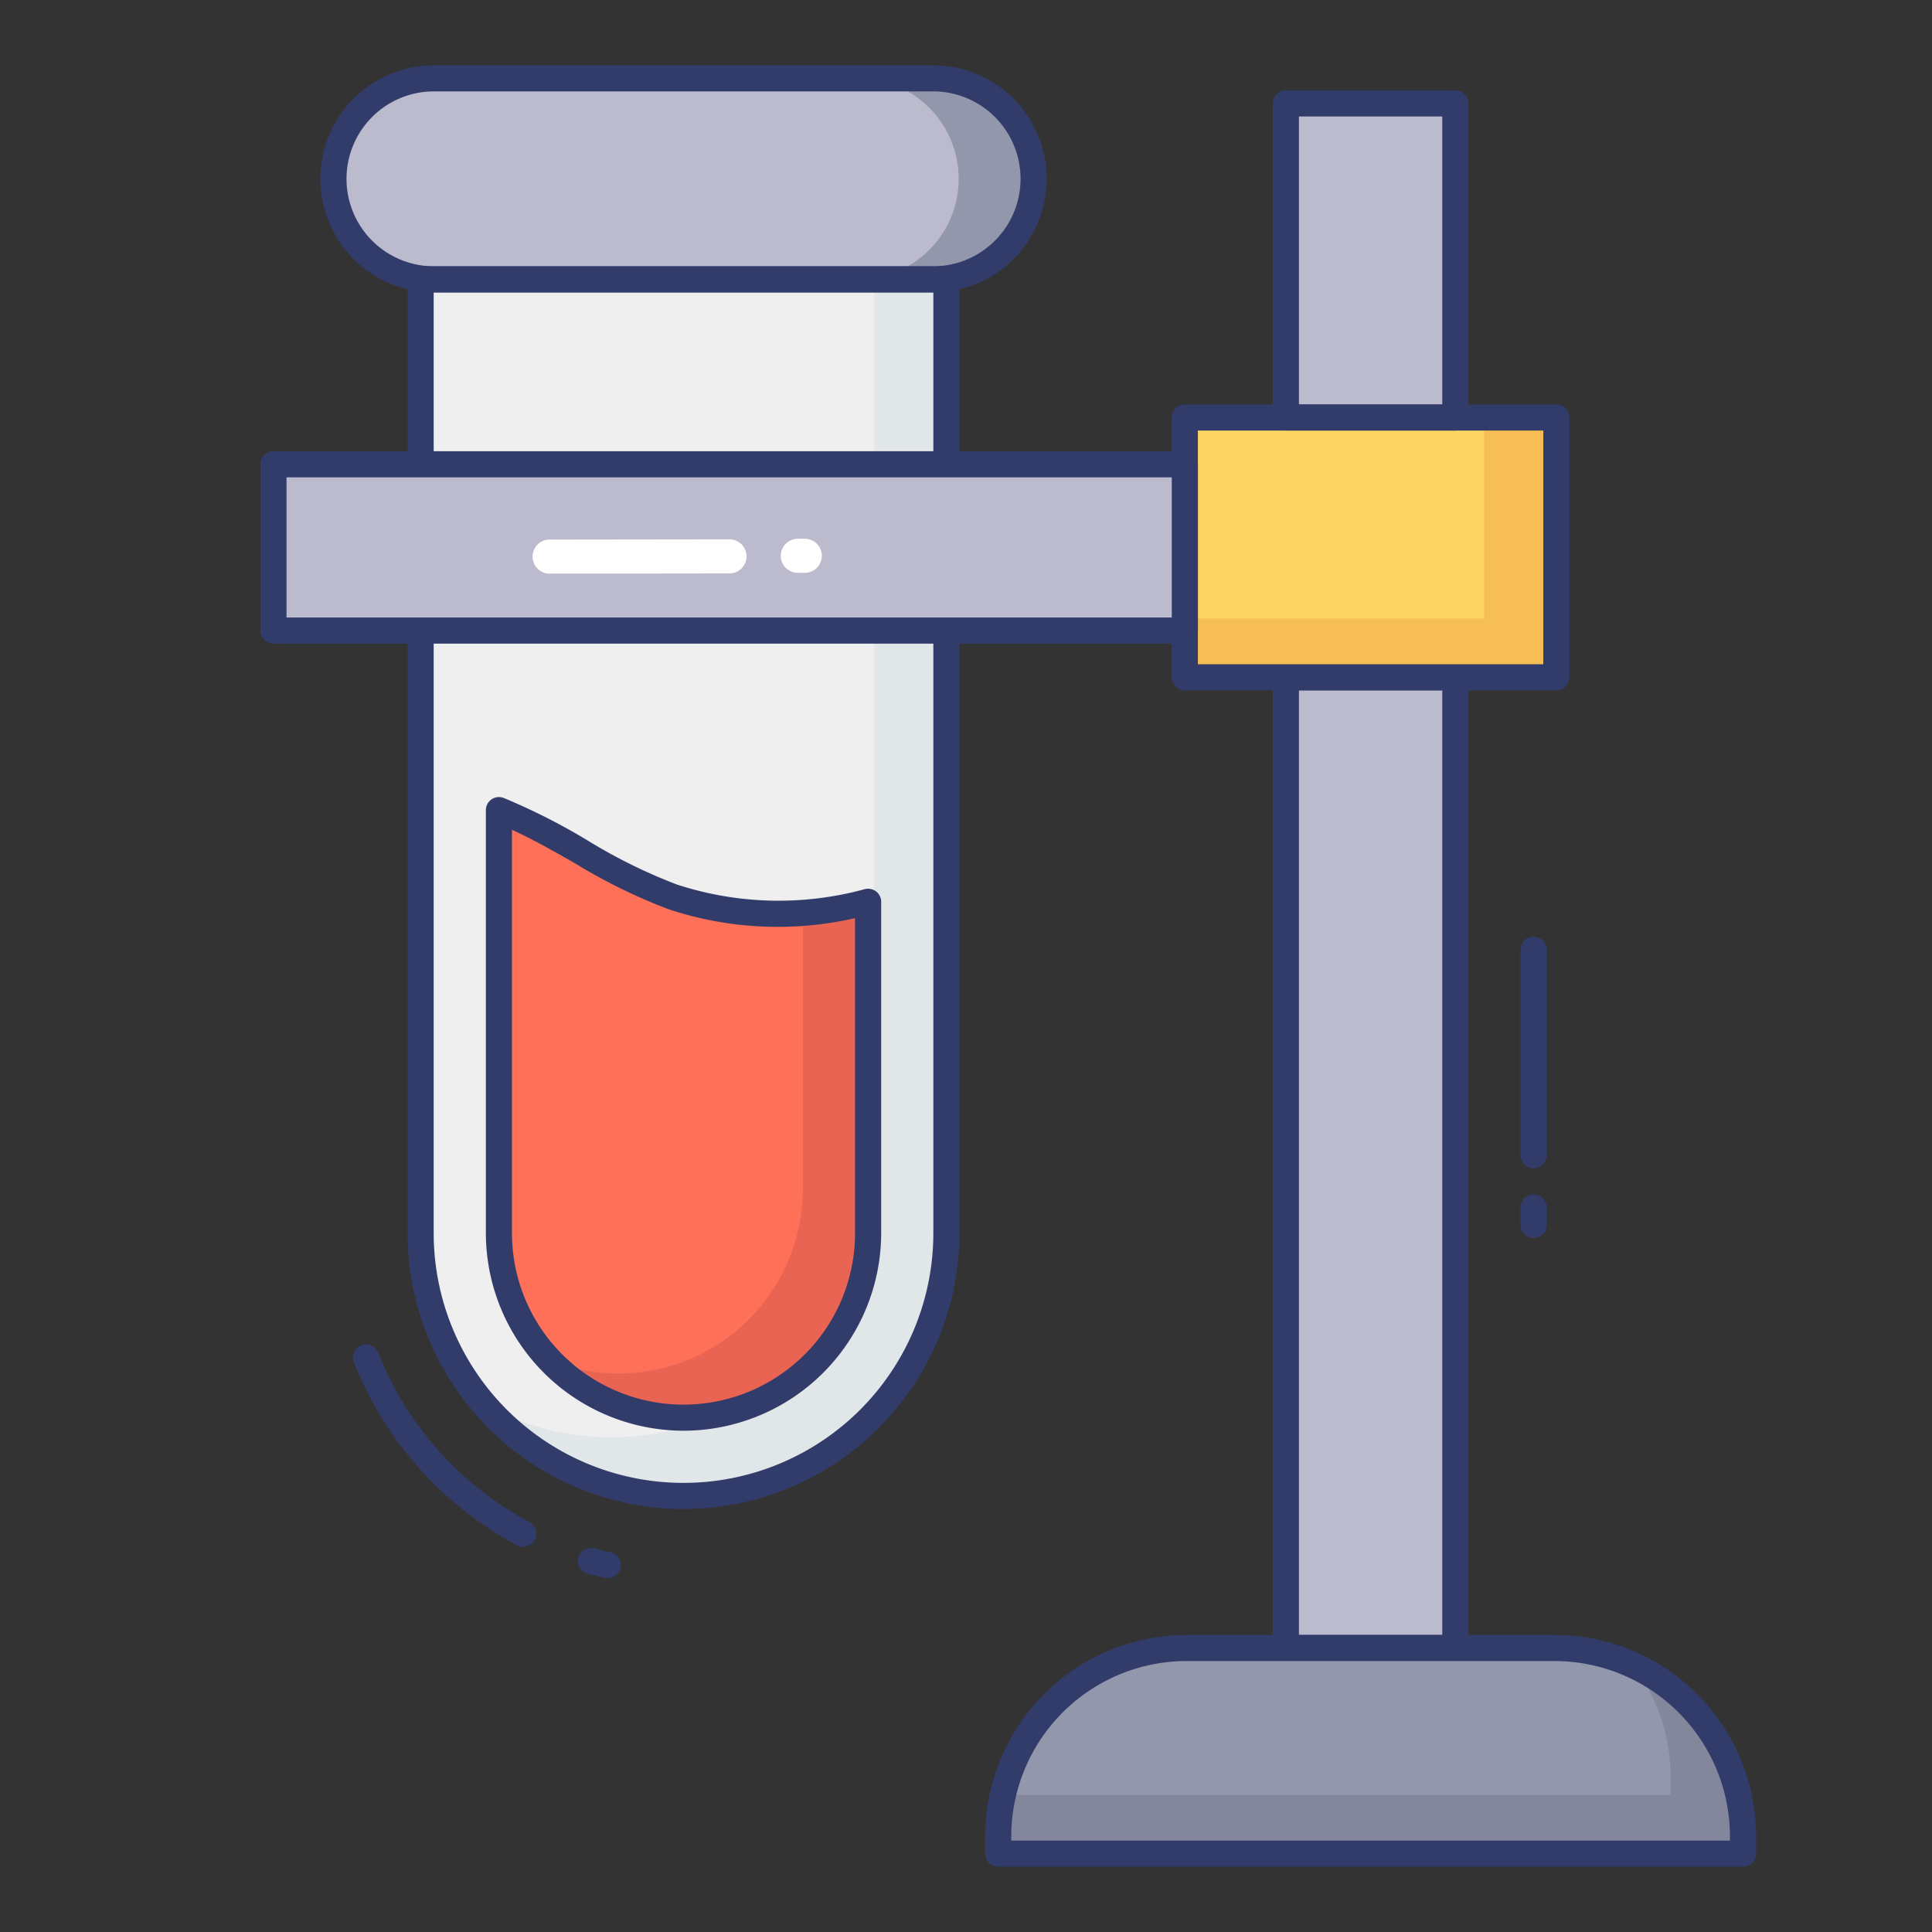 <svg id="color_line" height="512" viewBox="0 0 74 74" width="512" xmlns="http://www.w3.org/2000/svg" data-name="color line"><rect x="0" y="0" width="74" height="74" fill="#333333" stroke="none"/><path d="m16.111 10.7v36.529a10.069 10.069 0 1 0 20.138 0v-36.529z" fill="#eeefee"/><path d="m35.739 3h-19.118a3.848 3.848 0 0 0 0 7.7h19.118a3.848 3.848 0 0 0 0-7.7z" fill="#bbbbcd"/><path d="m45.382 15.992h14.23v9.951h-14.23z" fill="#fcd462"/><path d="m49.252 3.962h6.49v12.03h-6.49z" fill="#bbbbcd"/><path d="m55.742 16.492h-6.49a.5.5 0 0 1 -.5-.5v-12.03a.5.5 0 0 1 .5-.5h6.49a.5.5 0 0 1 .5.5v12.03a.5.5 0 0 1 -.5.5zm-5.99-1h5.49v-11.03h-5.49z" fill="#323c6b"/><path d="m49.252 25.943h6.49v37.179h-6.49z" fill="#bbbbcd"/><path d="m55.742 63.622h-6.49a.5.5 0 0 1 -.5-.5v-37.179a.5.5 0 0 1 .5-.5h6.49a.5.5 0 0 1 .5.5v37.179a.5.5 0 0 1 -.5.5zm-5.99-1h5.49v-36.179h-5.49z" fill="#323c6b"/><path d="m59.545 63.122h-14.095a7.215 7.215 0 0 0 -7.215 7.215v.663h28.525v-.663a7.215 7.215 0 0 0 -7.215-7.215z" fill="#9297ab"/><path d="m33.48 24.643v20.337a10.072 10.072 0 0 1 -10.07 10.07 9.88 9.88 0 0 1 -4.86-1.26 10.063 10.063 0 0 0 17.7-6.56v-22.587z" fill="#e1e6e9"/><path d="m33.48 10.7h2.77v6.571h-2.77z" fill="#e1e6e9"/><path d="m39.59 6.85a3.858 3.858 0 0 1 -3.85 3.85h-2.87a3.85 3.85 0 0 0 0-7.7h2.87a3.852 3.852 0 0 1 3.85 3.85z" fill="#9297ab"/><path d="m59.61 15.99v9.95h-14.23v-2.25h11.47v-7.7z" fill="#f7be56"/><path d="m66.76 70.34v.66h-28.53v-.66a6.92 6.92 0 0 1 .18-1.59h25.58v-.66a7.2 7.2 0 0 0 -1.42-4.3 7.209 7.209 0 0 1 4.19 6.55z" fill="#84879c"/><g fill="#323c6b"><path d="m23.282 60.445a.517.517 0 0 1 -.115-.013l-.2-.045c-.161-.036-.322-.072-.48-.117a.5.5 0 0 1 .272-.962c.14.04.282.071.424.1l.21.047a.5.5 0 0 1 -.114.987z"/><path d="m20.041 59.246a.5.5 0 0 1 -.235-.059 13.617 13.617 0 0 1 -6.246-7 .5.5 0 1 1 .93-.367 12.617 12.617 0 0 0 5.788 6.48.5.5 0 0 1 -.236.941z"/><path d="m58.742 44.75a.5.5 0 0 1 -.5-.5v-7.875a.5.5 0 0 1 1 0v7.875a.5.5 0 0 1 -.5.5z"/><path d="m58.742 47.417a.5.5 0 0 1 -.5-.5v-.667a.5.5 0 0 1 1 0v.667a.5.5 0 0 1 -.5.5z"/><path d="m59.612 26.443h-14.23a.5.5 0 0 1 -.5-.5v-9.951a.5.5 0 0 1 .5-.5h14.23a.5.5 0 0 1 .5.5v9.951a.5.5 0 0 1 -.5.5zm-13.73-1h13.23v-8.951h-13.23z"/><path d="m66.76 71.5h-28.526a.5.5 0 0 1 -.5-.5v-.663a7.724 7.724 0 0 1 7.716-7.715h14.1a7.724 7.724 0 0 1 7.715 7.715v.663a.5.5 0 0 1 -.505.5zm-28.026-1h27.526v-.163a6.723 6.723 0 0 0 -6.715-6.715h-14.095a6.723 6.723 0 0 0 -6.716 6.715z"/><path d="m26.18 57.8a10.581 10.581 0 0 1 -10.569-10.571v-36.529a.5.5 0 0 1 .5-.5h20.138a.5.5 0 0 1 .5.5v36.529a10.581 10.581 0 0 1 -10.569 10.571zm-9.569-46.6v36.029a9.569 9.569 0 0 0 19.138 0v-36.029z"/></g><path d="m33.25 34.54v12.69a7.07 7.07 0 0 1 -14.14 0v-16.2c2.31.89 4.31 2.51 6.65 3.32a12.989 12.989 0 0 0 7.49.19z" fill="#fe7058"/><path d="m33.25 34.54v12.69a7.066 7.066 0 0 1 -12.18 4.88 7.069 7.069 0 0 0 9.68-6.57v-10.59a15.509 15.509 0 0 0 2.5-.41z" fill="#ea6453"/><path d="m35.739 11.2h-19.117a4.348 4.348 0 1 1 0-8.7h19.117a4.348 4.348 0 0 1 0 8.7zm-19.117-7.7a3.348 3.348 0 1 0 0 6.7h19.117a3.348 3.348 0 0 0 0-6.7z" fill="#323c6b"/><path d="m10.474 17.783h34.908v6.369h-34.908z" fill="#bbbbcd"/><path d="m45.382 24.652h-34.908a.5.5 0 0 1 -.5-.5v-6.369a.5.5 0 0 1 .5-.5h34.908a.5.5 0 0 1 .5.5v6.369a.5.5 0 0 1 -.5.5zm-34.408-1h33.908v-5.369h-33.908z" fill="#323c6b"/><path d="m26.18 54.8a7.579 7.579 0 0 1 -7.57-7.57v-16.2a.5.5 0 0 1 .68-.467 23.845 23.845 0 0 1 3.217 1.629 20.462 20.462 0 0 0 3.417 1.686 12.538 12.538 0 0 0 7.206.177.5.5 0 0 1 .621.485v12.69a7.579 7.579 0 0 1 -7.571 7.57zm-6.57-23.017v15.447a6.57 6.57 0 0 0 13.14 0v-12.063a13.288 13.288 0 0 1 -7.157-.346 21.489 21.489 0 0 1 -3.582-1.761c-.78-.446-1.58-.903-2.401-1.277z" fill="#323c6b"/><path d="m21.026 21.972a.653.653 0 0 1 0-1.305l6.888-.009a.653.653 0 1 1 0 1.305z" fill="#fff"/><path d="m30.533 21.941a.653.653 0 0 1 0-1.305h.261a.653.653 0 1 1 .01 1.305h-.261z" fill="#fff"/></svg>